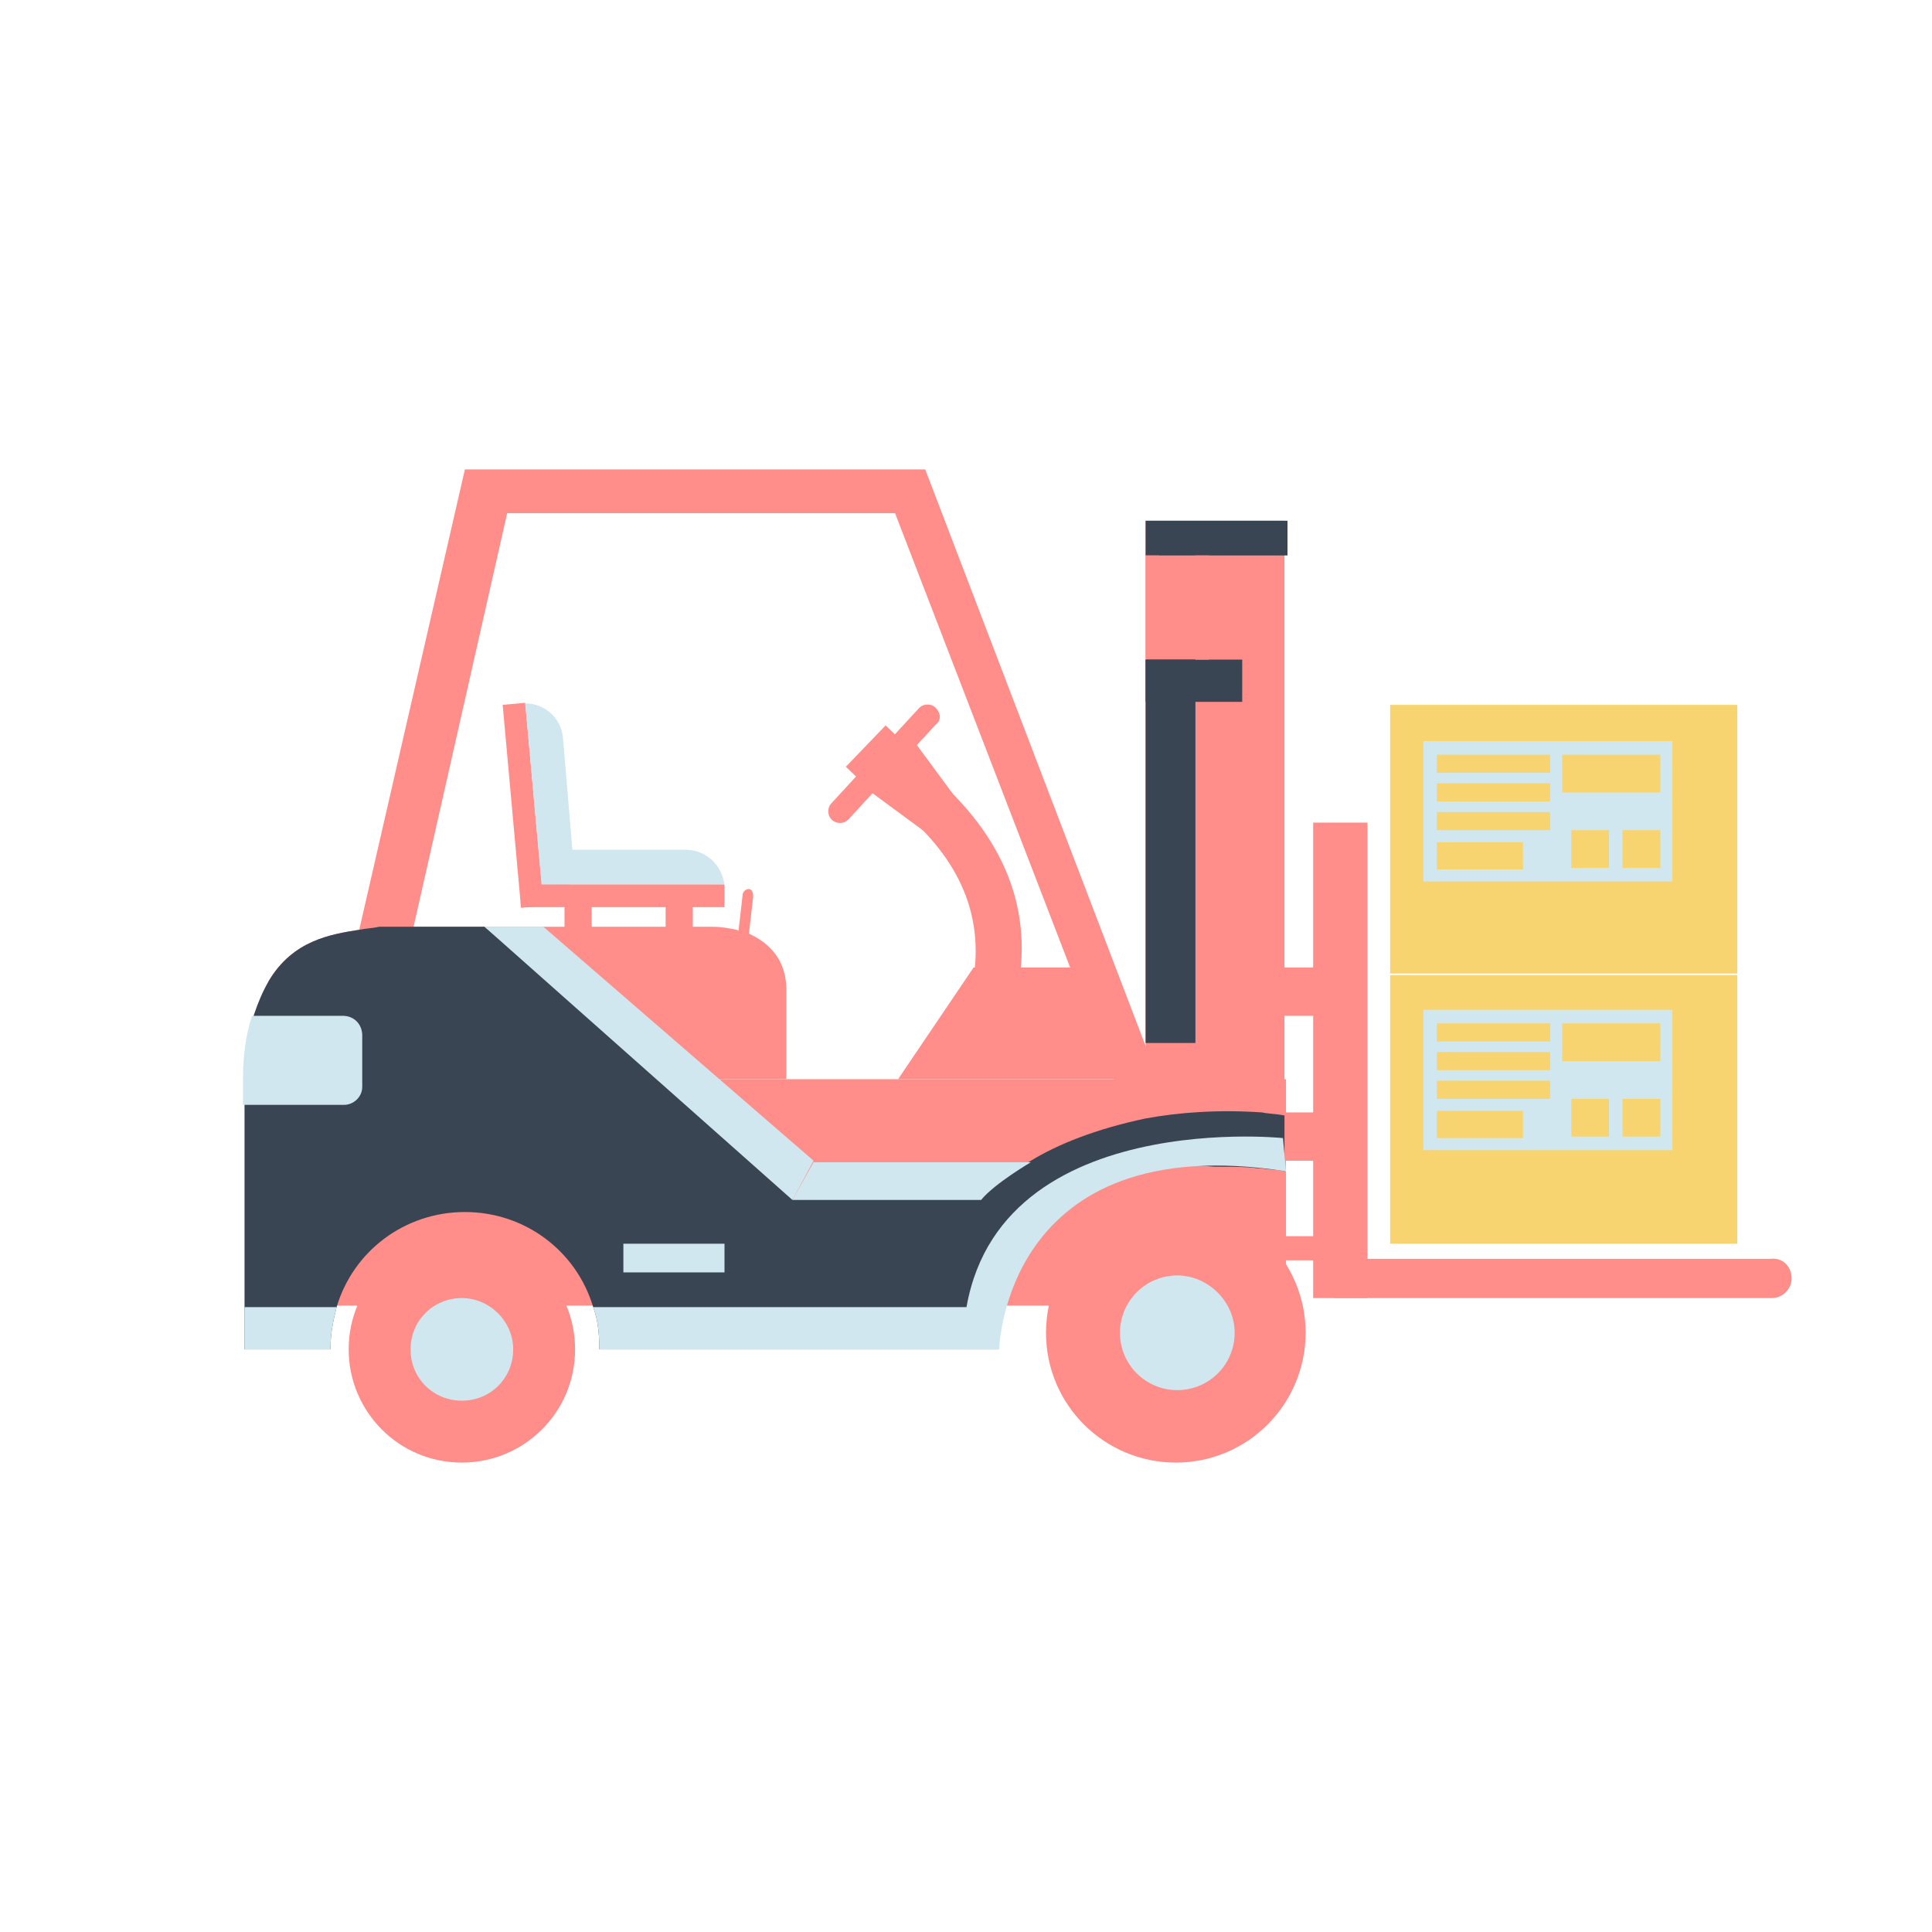 <?xml version="1.0" encoding="utf-8"?>
<!-- Generator: Adobe Illustrator 24.0.3, SVG Export Plug-In . SVG Version: 6.00 Build 0)  -->
<svg version="1.1" id="图层_1" xmlns="http://www.w3.org/2000/svg" xmlns:xlink="http://www.w3.org/1999/xlink" x="0px" y="0px"
	 viewBox="0 0 128 128" style="enable-background:new 0 0 128 128;" xml:space="preserve">
<style type="text/css">
	.st0{fill:#F7D470;}
	.st1{fill:#D0E7EF;}
	.st2{fill:#FF8D89;}
	.st3{fill:#3A4554;}
</style>
<g>
	<g>
		<rect x="92.1" y="64.6" class="st0" width="23" height="17.8"/>
		<g>
			<rect x="94.3" y="66.9" class="st1" width="16.5" height="9.3"/>
			<rect x="95.2" y="67.8" class="st0" width="7.5" height="1.2"/>
			<rect x="95.2" y="69.7" class="st0" width="7.5" height="1.2"/>
			<rect x="95.2" y="71.6" class="st0" width="7.5" height="1.2"/>
			<rect x="103.5" y="67.8" class="st0" width="6.5" height="2.5"/>
			<rect x="95.2" y="73.6" class="st0" width="5.7" height="1.8"/>
			<rect x="107.5" y="72.8" class="st0" width="2.5" height="2.5"/>
			<rect x="104.1" y="72.8" class="st0" width="2.5" height="2.5"/>
		</g>
	</g>
	<g>
		<rect x="92.1" y="46.7" class="st0" width="23" height="17.8"/>
		<g>
			<rect x="94.3" y="49.1" class="st1" width="16.5" height="9.3"/>
			<rect x="95.2" y="50" class="st0" width="7.5" height="1.2"/>
			<rect x="95.2" y="51.9" class="st0" width="7.5" height="1.2"/>
			<rect x="95.2" y="53.8" class="st0" width="7.5" height="1.2"/>
			<rect x="103.5" y="50" class="st0" width="6.5" height="2.5"/>
			<rect x="95.2" y="55.8" class="st0" width="5.7" height="1.8"/>
			<rect x="107.5" y="55" class="st0" width="2.5" height="2.5"/>
			<rect x="104.1" y="55" class="st0" width="2.5" height="2.5"/>
		</g>
	</g>
	<g>
		<g>
			<g>
				<polygon class="st2" points="77.3,72.7 75.9,73.2 74.6,73.7 73.8,71.5 70.9,64.1 59.3,34 33.6,34 27.4,61.4 27.1,62.8 
					23.5,62.8 23.8,61.6 30.8,31.1 61.3,31.1 75.9,69.3 76.8,71.5 				"/>
			</g>
		</g>
		<rect x="83.6" y="64.1" class="st2" width="4.4" height="3.2"/>
		<rect x="83.6" y="73.7" class="st2" width="4.4" height="3.2"/>
		<rect x="83.6" y="81.9" class="st2" width="4.4" height="1.6"/>
		<rect x="75.9" y="34.5" class="st2" width="9.2" height="43.2"/>
		<path class="st2" d="M49.5,62.9c0,0.2-0.2,0.4-0.4,0.4l0,0c-0.2,0-0.3-0.2-0.3-0.5l0.4-3.5c0-0.2,0.2-0.4,0.4-0.4l0,0
			c0.2,0,0.3,0.2,0.3,0.5L49.5,62.9z"/>
		<rect x="55.8" y="49.3" transform="matrix(0.693 -0.721 0.721 0.693 -18.174 56.866)" class="st2" width="3.8" height="1"/>
		<rect x="18.9" y="71.5" class="st2" width="66.3" height="15"/>
		<g>
			<g>
				<path class="st2" d="M52.1,65.6v5.9H17.8v-6.5c1.6-2.7,4.1-3.1,6-3.4c0.5-0.1,0.9-0.1,1.3-0.2h22.1c0.6,0,1.1,0.1,1.6,0.2
					c0.2,0.1,0.5,0.2,0.7,0.2C51.1,62.5,52.1,63.7,52.1,65.6z"/>
			</g>
		</g>
		<polygon class="st2" points="59.5,71.5 64.5,64.1 72.3,64.1 75.2,71.5 		"/>
		<g>
			<path class="st3" d="M85.1,73.9v3.7c-0.3-0.1-0.9-0.1-1.6-0.2c-0.1,0-0.2,0-0.2,0c-0.7-0.1-1.6-0.1-2.4-0.1c-0.1,0-0.2,0-0.4,0
				c-1-0.1-1.9-0.1-2.3-0.1c-0.8,0-1.6,0.1-2.3,0.2c-4.7,0.9-8.4,4.5-9.5,9.2c-0.2,0.8-0.3,1.7-0.3,2.7v0.1H39.7v-0.2
				c0-0.9-0.1-1.8-0.4-2.6c-1.1-3.7-4.5-6.3-8.5-6.3s-7.4,2.6-8.5,6.3c-0.2,0.8-0.4,1.7-0.4,2.6v0.2h-5.7V71.5c0-1.6,0.2-3,0.6-4.2
				c0.3-0.9,0.6-1.6,1-2.3c1.6-2.7,4.1-3.1,6-3.4c0.5-0.1,0.9-0.1,1.3-0.2h7l12.1,10.1l8.3,7.9H65c0,0,0.1-0.1,0.1-0.1
				c0.2-0.2,0.7-0.7,1.4-1.2c0.9-0.7,1.8-1.2,1.8-1.2c1.8-1.1,4.3-2.1,7.6-2.8c2.2-0.4,4.8-0.6,7.7-0.4
				C84.1,73.8,84.6,73.8,85.1,73.9z"/>
		</g>
		<path class="st1" d="M66.2,89.2c0,0.1,0,0.1,0,0.2H39.7c0-0.1,0-0.1,0-0.2c0-0.9-0.1-1.8-0.4-2.6h27.2
			C66.3,87.4,66.2,88.3,66.2,89.2z"/>
		<path class="st1" d="M66.2,89.4c0,0,0.3-14.7,19-11.8L85,75.4c0,0-21.2-2.2-21.2,14H66.2z"/>
		<path class="st1" d="M22.3,86.6c-0.2,0.8-0.4,1.7-0.4,2.6v0.2h-5.7v-2.8H22.3z"/>
		<g>
			<g>
				<g>
					<path class="st1" d="M45.4,56.3h-8.3c-1.3,0-2.4,1-2.5,2.3H48C47.8,57.3,46.8,56.3,45.4,56.3z"/>
				</g>
			</g>
			<g>
				
					<rect x="33.9" y="46.6" transform="matrix(0.996 -9.016793e-02 9.016793e-02 0.996 -4.663 3.341)" class="st2" width="1.5" height="13.5"/>
				<g>
					<g>
						<path class="st1" d="M38,57.2l-0.7-8.3c-0.1-1.3-1.2-2.3-2.5-2.3L36,59.9C37.3,59.6,38.2,58.5,38,57.2z"/>
					</g>
				</g>
			</g>
			<rect x="34.5" y="58.6" class="st2" width="13.5" height="1.5"/>
		</g>
		<rect x="37.4" y="59.5" class="st2" width="1.8" height="2.3"/>
		<rect x="44.1" y="59.5" class="st2" width="1.8" height="2.3"/>
		<path class="st1" d="M24,68.6V72c0,0.7-0.6,1.2-1.2,1.2h-6.7v-1.7c0-1.6,0.2-3,0.6-4.2h6C23.5,67.3,24,67.9,24,68.6z"/>
		<rect x="41.3" y="82.4" class="st1" width="6.7" height="1.9"/>
		<g>
			<path class="st2" d="M38.1,89.4c0,4.2-3.4,7.5-7.5,7.5c-4.2,0-7.5-3.4-7.5-7.5c0-4.2,3.4-7.5,7.5-7.5
				C34.7,81.8,38.1,85.2,38.1,89.4z"/>
			<path class="st1" d="M34,89.4c0,1.9-1.5,3.4-3.4,3.4c-1.9,0-3.4-1.5-3.4-3.4c0-1.9,1.5-3.4,3.4-3.4C32.4,86,34,87.5,34,89.4z"/>
		</g>
		<g>
			<path class="st2" d="M86.5,88.3c0,4.7-3.8,8.6-8.6,8.6c-4.7,0-8.6-3.8-8.6-8.6c0-4.7,3.8-8.6,8.6-8.6
				C82.7,79.7,86.5,83.6,86.5,88.3z"/>
			<path class="st1" d="M81.8,88.3c0,2.1-1.7,3.8-3.8,3.8c-2.1,0-3.8-1.7-3.8-3.8c0-2.1,1.7-3.8,3.8-3.8
				C80,84.5,81.8,86.2,81.8,88.3z"/>
		</g>
		<path class="st2" d="M60.1,54c-0.7-0.6-0.9-1.6-0.4-2.3l0,0c0.5-0.7,1.6-0.7,2.5,0c4.5,4.1,6.5,9,5,14.9c-0.3,1.1-1.2,1.7-2,1.4
			l0,0c-0.8-0.3-1.1-1.3-0.9-2.1C65.4,61.1,63.8,57.3,60.1,54z"/>
		<polygon class="st2" points="63.5,53.1 61.4,55.2 57.6,52.4 60.7,49.3 		"/>
		<path class="st2" d="M62,46.9c0.3,0.3,0.4,0.8,0,1.1l-5.8,6.3c-0.3,0.3-0.8,0.3-1.1,0l0,0c-0.3-0.3-0.3-0.8,0-1.1l5.8-6.3
			C61.2,46.6,61.7,46.6,62,46.9L62,46.9z"/>
		<rect x="87" y="54.5" class="st2" width="3.6" height="31.5"/>
		<path class="st2" d="M118.7,84.7c0,0.7-0.6,1.3-1.3,1.3H88.6c-0.7,0-1.3-0.6-1.3-1.3l0,0c0-0.7,0.6-1.3,1.3-1.3h28.7
			C118.1,83.3,118.7,83.9,118.7,84.7L118.7,84.7z"/>
		<rect x="75.9" y="43.7" class="st3" width="3.3" height="25.4"/>
		<rect x="75.9" y="43.7" class="st3" width="6.4" height="2.8"/>
		<rect x="75.9" y="34.5" class="st3" width="9.4" height="2.3"/>
		<rect x="75.9" y="36.8" class="st2" width="0.9" height="6.8"/>
		<rect x="79.2" y="36.8" class="st2" width="0.9" height="6.9"/>
		<rect x="82.4" y="49.8" class="st2" width="1.2" height="9.7"/>
		<polygon class="st1" points="32.1,61.4 52.5,79.5 53.9,76.9 36,61.4 		"/>
		<path class="st1" d="M52.5,79.5l1.4-2.5h14.4c0,0-2.4,1.4-3.3,2.5H52.5z"/>
	</g>
</g>
</svg>

